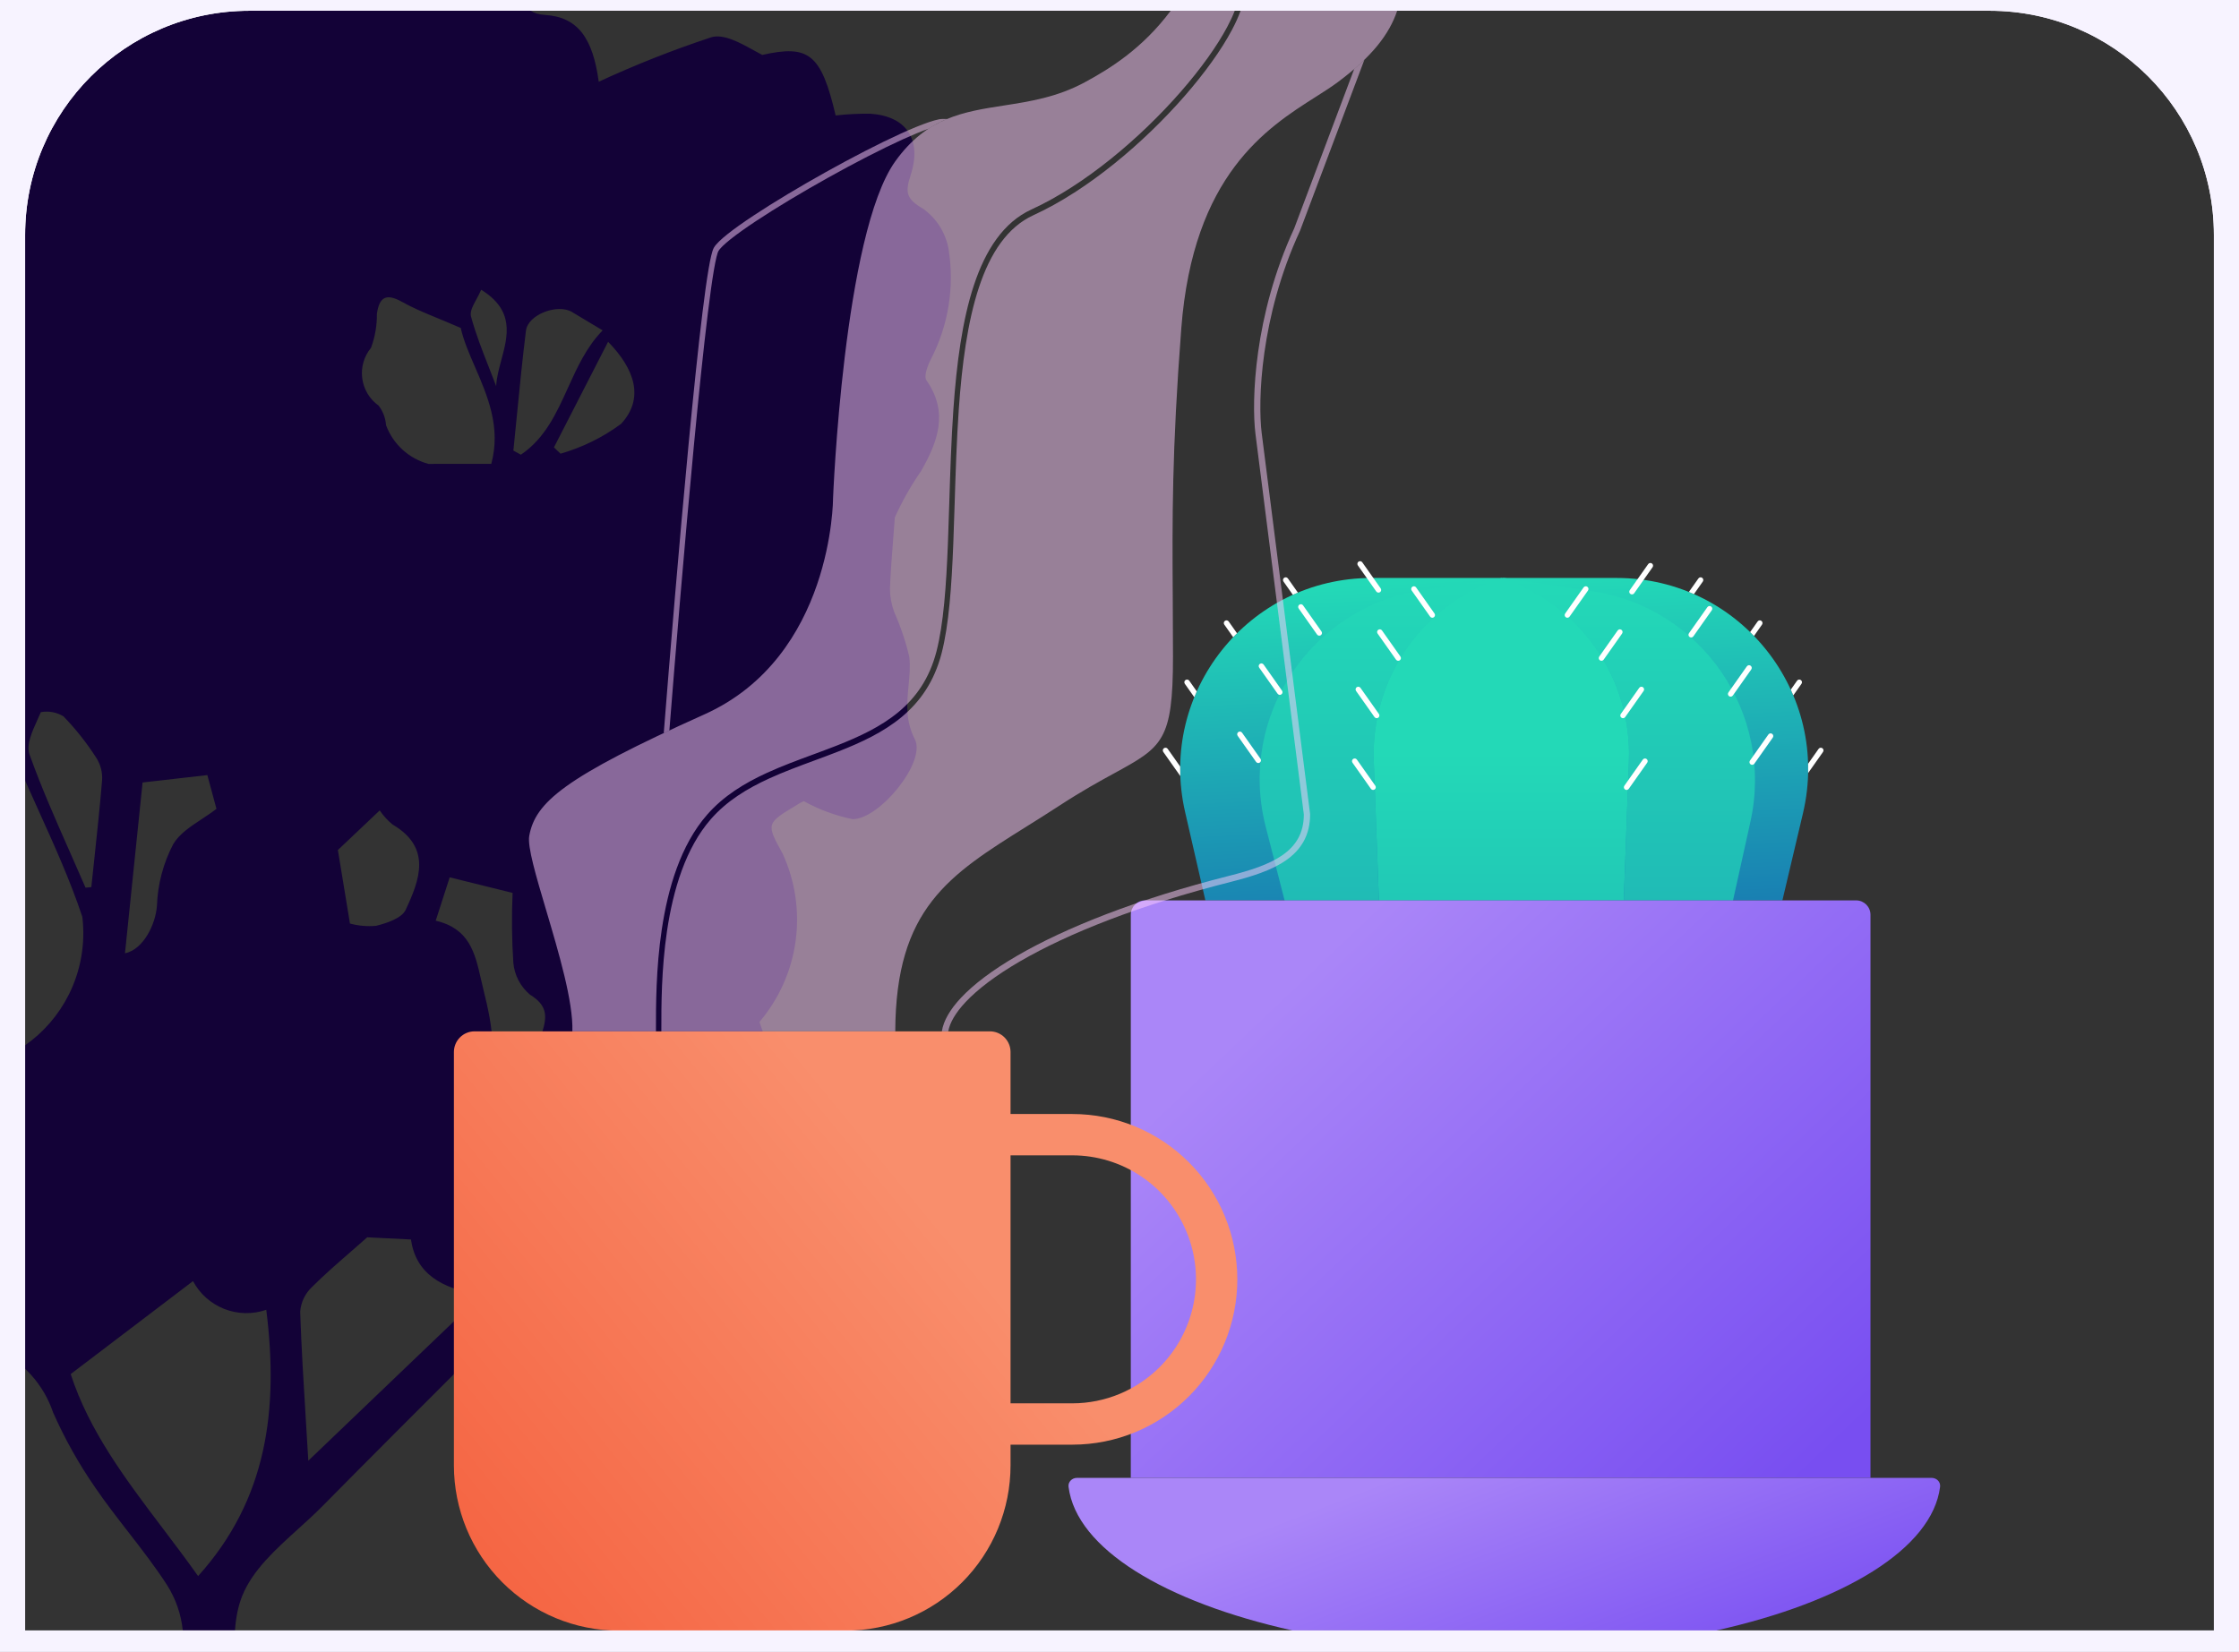 <svg width="1248" height="921" viewBox="0 0 1248 921" fill="none" xmlns="http://www.w3.org/2000/svg">
<rect x="0" y="0" width="1248" height="921" fill="#333333" stroke="none"/>
<path fill-rule="evenodd" clip-rule="evenodd" d="M295.865 6C297.786 7.322 300.291 8.106 303.892 8.334C322.225 9.497 330.505 21.547 333.729 45.569C354.174 36.092 375.15 27.805 396.551 20.75C403.415 18.823 412.174 23.657 420.211 28.092C421.802 28.97 423.364 29.833 424.878 30.624C450.812 24.775 457.724 29.996 465.782 64.371C472.164 63.652 478.584 63.323 485.006 63.387C505.195 64.711 514.112 77.7 507.522 97.857C504.469 107.195 505.125 110.96 514.474 116.331C522.03 121.705 527.161 129.847 528.751 138.988C532.116 159.965 528.64 181.47 518.84 200.315C517.046 203.869 514.811 209.782 516.406 212.057C529.02 230.04 522.574 246.577 513.345 262.716C507.692 270.845 502.813 279.487 498.772 288.528C498.503 292.232 498.213 295.934 497.924 299.637C497.178 309.165 496.433 318.692 496.045 328.235C496.093 332.656 496.89 337.036 498.404 341.19C502.004 349.26 504.831 357.654 506.847 366.258C507.446 371.668 506.935 377.009 506.42 382.387C505.5 391.988 504.569 401.707 509.929 412.142C516.452 424.843 490.039 456.936 475.187 456.703C465.674 454.74 456.512 451.353 448.008 446.657C446.678 447.25 445.399 447.953 444.185 448.756C426.988 459.112 426.996 459.126 436.275 475.989C443.256 491.23 445.746 508.148 443.453 524.757C441.16 541.365 434.179 556.973 423.33 569.747C434.69 600.745 429.434 617.727 402.491 638.769C399.634 641.108 397.655 644.349 396.88 647.962C393.499 667.561 386.841 673.622 366.703 673.097C361.05 672.95 355.413 672.197 349.081 671.351C345.987 670.937 342.726 670.501 339.216 670.104C337.173 675.778 336.221 681.788 336.41 687.816C338.682 693.696 339.017 700.15 337.367 706.234C335.717 712.319 332.168 717.716 327.238 721.64C322.734 725.363 317.207 727.629 311.388 728.139C305.569 728.648 299.733 727.377 294.652 724.493C283.435 735.725 272.271 746.879 261.154 757.986C233.751 785.365 206.634 812.458 179.701 839.733C175.427 844.061 170.779 848.271 166.116 852.494C153.494 863.928 140.761 875.462 135.03 889.71C132.623 895.695 131.442 902.203 130.98 909H101.878C100.968 900.047 97.991 891.403 93.153 883.763C86.513 873.477 78.985 863.772 71.455 854.062C65.156 845.941 58.855 837.817 53.069 829.347C43.942 816.161 36.082 802.14 29.594 787.472C26.98 779.74 22.815 772.625 17.353 766.565C16.28 765.374 15.161 764.229 14 763.132V582.766C24.256 575.561 32.612 565.913 38.285 554.647C45.045 541.22 47.692 526.093 45.894 511.166C39.179 490.995 30.374 471.521 21.569 452.048C19.029 446.431 16.489 440.814 14 435.181V131C14 61.964 69.964 6 139 6H295.865ZM125.055 729.776C132.541 732.707 140.826 732.869 148.421 730.232C155.322 785.426 149.115 835.824 110.414 878.698C104.073 869.725 97.436 860.955 90.827 852.221C70.136 824.879 49.707 797.883 39.403 766.077C50.791 757.418 61.977 748.914 73.236 740.354L107.58 714.243C111.373 721.337 117.569 726.845 125.055 729.776ZM229.055 691.037C231.743 709.572 245.433 718.669 268.519 721.831L226.601 761.961C208.246 779.532 190.267 796.744 171.849 814.377C171.421 807.066 170.978 799.866 170.54 792.748C169.251 771.801 168.006 751.567 167.316 731.313C167.711 726.148 169.991 721.309 173.721 717.718C180.412 711.02 187.569 704.788 195.171 698.168C198.27 695.47 201.442 692.707 204.687 689.823L229.055 691.037ZM244.275 177.548C248.087 179.126 252.229 180.841 256.817 182.844C258.354 189.801 261.472 196.993 264.74 204.531C271.714 220.616 279.374 238.282 273.824 258.623C270.135 258.623 266.518 258.619 262.952 258.615C254.73 258.606 246.777 258.597 238.825 258.638C233.451 257.19 228.502 254.476 224.389 250.724C220.276 246.971 217.12 242.288 215.183 237.066C214.907 233.086 213.458 229.276 211.02 226.119C208.541 224.352 206.452 222.092 204.883 219.481C203.315 216.87 202.301 213.963 201.904 210.942C201.507 207.921 201.736 204.851 202.577 201.922C203.418 198.994 204.853 196.27 206.792 193.921C209.047 187.863 210.16 181.439 210.075 174.974C211.418 165.653 215.208 163.311 224.091 168.303C230.091 171.675 236.494 174.326 244.275 177.548ZM296.444 598.534C295.761 601.703 295.092 604.81 294.385 607.811L265.211 614.294C279.035 593.74 274.714 573.038 269.333 551.218C268.887 549.407 268.474 547.598 268.064 545.804C264.734 531.22 261.645 517.691 242.866 513.303L250.654 489.13L285.715 497.817C285.138 510.818 285.279 523.84 286.137 536.825C286.772 543.743 290.123 550.127 295.454 554.574C304.879 560.395 305.15 566.32 302.203 575.519C299.76 583.147 298.064 591.015 296.444 598.534ZM50.905 494.59L47.675 494.886C44.796 488.198 41.847 481.535 38.898 474.872C30.949 456.913 23.001 438.953 16.416 420.506C14.551 415.281 17.854 407.974 20.846 401.355C21.514 399.875 22.168 398.43 22.744 397.05C27.118 396.236 31.637 397.08 35.424 399.418C42.31 406.552 48.467 414.357 53.804 422.716C56.091 426.357 57.176 430.626 56.906 434.918C55.697 449.65 54.124 464.353 52.551 479.055C51.997 484.233 51.443 489.411 50.905 494.59ZM191.775 494.86L188.333 473.901L211.655 451.817C213.635 454.759 216.029 457.399 218.763 459.656C240.753 472.546 233.988 490.455 226.103 507.269C223.927 511.909 215.61 514.693 209.583 516.168C204.706 516.603 199.79 516.169 195.064 514.887C193.965 508.197 192.883 501.606 191.775 494.86ZM328.923 180.002C330.976 181.232 333.265 182.603 335.91 184.189C326.952 193.336 321.749 204.812 316.595 216.181C310.166 230.362 303.812 244.378 290.338 253.504L286.156 251.203C286.811 244.815 287.439 238.423 288.067 232.032C289.632 216.11 291.197 200.189 293.169 184.318C294.282 175.352 310.848 169.136 318.836 173.949C321.907 175.799 324.982 177.641 328.923 180.002ZM87.483 504.892C86.778 515.179 80.049 529.275 69.659 531.498L73.851 490.822C75.722 472.665 77.592 454.514 79.474 436.246L115.572 432.129L120.648 450.935C118.014 452.989 115.167 454.869 112.347 456.73C106.063 460.879 99.913 464.939 96.55 470.646C91 481.236 87.901 492.94 87.483 504.892ZM333.255 201.658L338.95 190.551C353.677 205.596 359.387 222.006 346.199 236.303C336.026 243.82 324.591 249.453 312.435 252.937L308.765 249.431C316.878 233.605 324.991 217.78 333.255 201.658ZM279.432 200.737C278.097 205.692 276.778 210.591 276.562 215.293C275.221 211.713 273.821 208.149 272.421 204.585C268.771 195.296 265.122 186.007 262.533 176.431C261.799 173.718 263.661 170.303 265.619 166.71C266.547 165.008 267.496 163.266 268.202 161.54C286.881 173.084 283.099 187.122 279.432 200.737Z" fill="#130237"/>
<path fill-rule="evenodd" clip-rule="evenodd" d="M836.831 322.23L836.835 322.229L836.84 322.23L838.257 322.23H901.162C969.971 322.23 1020.77 386.422 1004.97 453.39L993.494 501.987L965.971 501.987L905.086 501.987H768.584L716.022 501.987L671.868 501.987L660.57 452.733C645.247 385.936 695.994 322.23 764.526 322.23L836.831 322.23Z" fill="url(#paint0_linear_743_273)"/>
<path d="M705.5 460.94C689.797 399.683 730.538 338.294 793.084 328.967L835.676 322.615C792.543 337.278 764.063 378.529 765.734 424.152L768.584 501.987L716.022 501.987L705.5 460.94Z" fill="url(#paint1_linear_743_273)"/>
<path d="M905.086 501.987L965.971 501.987L975.685 458.058C989.034 397.692 948.424 338.659 887.276 329.54L838.257 322.23L837.281 322.376C880.813 336.825 909.616 378.278 907.936 424.152L905.086 501.987Z" fill="url(#paint2_linear_743_273)"/>
<path fill-rule="evenodd" clip-rule="evenodd" d="M836.835 322.229C793.054 336.542 764.048 378.122 765.734 424.152L768.584 501.987L905.086 501.987L907.936 424.152C909.622 378.122 880.616 336.542 836.835 322.229Z" fill="url(#paint3_linear_743_273)"/>
<path d="M638.297 501.986C633.878 501.986 630.297 505.568 630.297 509.986L630.297 823.945L1042.59 823.945L1042.59 509.986C1042.59 505.568 1039.01 501.986 1034.59 501.986L638.297 501.986Z" fill="url(#paint4_linear_743_273)"/>
<path d="M956.634 909C1027.82 893.146 1077.03 863.407 1081.39 828.935C1081.73 826.196 1079.46 823.945 1076.7 823.945L600.288 823.945C597.526 823.945 595.256 826.196 595.602 828.935C599.956 863.407 649.168 893.145 720.356 909L956.634 909Z" fill="url(#paint5_linear_743_273)"/>
<path fill-rule="evenodd" clip-rule="evenodd" d="M948.774 322.135C948.097 321.657 947.161 321.819 946.684 322.496L941.367 330.027C942.317 330.413 943.259 330.812 944.194 331.225L949.135 324.226C949.612 323.549 949.451 322.613 948.774 322.135ZM717.865 322.496L723.438 330.392C722.494 330.786 721.557 331.193 720.628 331.613L715.414 324.226C714.936 323.549 715.098 322.613 715.775 322.136C716.451 321.658 717.387 321.819 717.865 322.496ZM684.865 346.496L689.503 353.066C688.781 353.782 688.069 354.508 687.368 355.244L682.414 348.226C681.937 347.549 682.098 346.613 682.775 346.136C683.452 345.658 684.387 345.819 684.865 346.496ZM662.865 379.496L667.076 385.462C666.596 386.533 666.134 387.612 665.69 388.7L660.414 381.226C659.936 380.549 660.097 379.613 660.774 379.136C661.451 378.658 662.387 378.819 662.865 379.496ZM650.865 417.496L657.832 427.366C657.81 429.124 657.833 430.891 657.9 432.664L648.414 419.226C647.936 418.549 648.098 417.613 648.775 417.136C649.451 416.658 650.387 416.819 650.865 417.496ZM1016.13 419.226L1007.84 430.976C1007.88 429.241 1007.87 427.513 1007.83 425.793L1013.68 417.496C1014.16 416.819 1015.1 416.657 1015.77 417.135C1016.45 417.613 1016.61 418.549 1016.13 419.226ZM1004.14 381.226L999.577 387.684C999.123 386.607 998.653 385.539 998.166 384.48L1001.68 379.496C1002.16 378.819 1003.1 378.657 1003.77 379.135C1004.45 379.613 1004.61 380.549 1004.14 381.226ZM982.135 348.226L977.663 354.56C976.957 353.832 976.24 353.113 975.513 352.404L979.684 346.496C980.161 345.819 981.097 345.657 981.774 346.135C982.451 346.613 982.612 347.549 982.135 348.226ZM918.684 314.496C919.162 313.819 920.098 313.658 920.774 314.136C921.451 314.613 921.613 315.549 921.135 316.226L910.865 330.775C910.387 331.452 909.451 331.613 908.774 331.136C908.098 330.658 907.936 329.722 908.414 329.045L918.684 314.496ZM787.225 327.135C787.902 326.658 788.838 326.819 789.316 327.496L799.586 342.045C800.063 342.722 799.902 343.658 799.225 344.136C798.548 344.613 797.612 344.452 797.135 343.775L786.865 329.226C786.387 328.549 786.548 327.613 787.225 327.135ZM759.316 313.496C758.838 312.819 757.902 312.658 757.225 313.136C756.548 313.613 756.387 314.549 756.865 315.226L767.135 329.775C767.612 330.452 768.548 330.613 769.225 330.136C769.902 329.658 770.063 328.722 769.586 328.045L759.316 313.496ZM726.316 337.496C725.838 336.819 724.902 336.658 724.225 337.136C723.548 337.613 723.387 338.549 723.865 339.226L734.135 353.775C734.612 354.452 735.548 354.613 736.225 354.136C736.902 353.658 737.063 352.722 736.586 352.045L726.316 337.496ZM770.316 351.496C769.838 350.819 768.902 350.658 768.225 351.135C767.548 351.613 767.387 352.549 767.865 353.226L778.135 367.775C778.612 368.452 779.548 368.613 780.225 368.136C780.902 367.658 781.063 366.722 780.586 366.045L770.316 351.496ZM758.316 383.496C757.838 382.819 756.902 382.658 756.225 383.135C755.548 383.613 755.387 384.549 755.865 385.226L766.135 399.775C766.612 400.452 767.548 400.613 768.225 400.135C768.902 399.658 769.063 398.722 768.586 398.045L758.316 383.496ZM756.316 423.496C755.838 422.819 754.902 422.658 754.225 423.136C753.548 423.613 753.387 424.549 753.865 425.226L764.135 439.775C764.612 440.452 765.548 440.613 766.225 440.136C766.902 439.658 767.063 438.722 766.586 438.045L756.316 423.496ZM704.316 370.496C703.838 369.819 702.902 369.658 702.225 370.135C701.548 370.613 701.387 371.549 701.865 372.226L712.135 386.775C712.612 387.452 713.548 387.613 714.225 387.135C714.902 386.658 715.063 385.722 714.586 385.045L704.316 370.496ZM692.316 408.496C691.838 407.819 690.902 407.658 690.225 408.135C689.548 408.613 689.387 409.549 689.865 410.226L700.135 424.775C700.612 425.452 701.548 425.613 702.225 425.136C702.902 424.658 703.063 423.722 702.586 423.045L692.316 408.496ZM882.684 327.496C883.162 326.819 884.098 326.658 884.774 327.135C885.451 327.613 885.613 328.549 885.135 329.226L874.865 343.775C874.387 344.452 873.451 344.613 872.774 344.136C872.098 343.658 871.936 342.722 872.414 342.045L882.684 327.496ZM951.684 338.496C952.162 337.819 953.098 337.658 953.774 338.135C954.451 338.613 954.613 339.549 954.135 340.226L943.865 354.775C943.387 355.452 942.451 355.613 941.774 355.135C941.098 354.658 940.936 353.722 941.414 353.045L951.684 338.496ZM903.774 351.135C903.098 350.658 902.162 350.819 901.684 351.496L891.414 366.045C890.936 366.722 891.098 367.658 891.774 368.136C892.451 368.613 893.387 368.452 893.865 367.775L904.135 353.226C904.613 352.549 904.451 351.613 903.774 351.135ZM915.774 383.136C915.098 382.658 914.162 382.819 913.684 383.496L903.414 398.045C902.936 398.722 903.098 399.658 903.774 400.135C904.451 400.613 905.387 400.452 905.865 399.775L916.135 385.226C916.613 384.549 916.451 383.613 915.774 383.136ZM917.774 423.135C917.098 422.658 916.162 422.819 915.684 423.496L905.414 438.045C904.936 438.722 905.098 439.658 905.774 440.136C906.451 440.613 907.387 440.452 907.865 439.775L918.135 425.226C918.613 424.549 918.451 423.613 917.774 423.135ZM975.775 371.136C975.098 370.658 974.162 370.819 973.684 371.496L963.414 386.045C962.936 386.722 963.098 387.658 963.775 388.135C964.451 388.613 965.387 388.452 965.865 387.775L976.135 373.226C976.613 372.549 976.451 371.613 975.775 371.136ZM985.684 409.496C986.162 408.819 987.098 408.658 987.774 409.135C988.451 409.613 988.613 410.549 988.135 411.226L977.865 425.775C977.387 426.452 976.451 426.613 975.774 426.135C975.098 425.658 974.936 424.722 975.414 424.045L985.684 409.496Z" fill="white"/>
<path fill-rule="evenodd" clip-rule="evenodd" d="M524.977 575C525.904 569.033 529.628 562.704 535.653 556.28C542.74 548.725 553.213 540.819 566.809 532.926C594.011 517.134 633.966 501.249 685.07 488.303C696.822 485.326 707.288 482.011 714.812 476.769C722.184 471.632 726.719 464.662 726.75 454.109L699.764 241.72L699.763 241.713C697.562 223.767 698.859 176.031 721.385 127.323L754.8 38.521C756.84 36.767 758.736 35.033 760.498 33.317L724.638 128.616C724.623 128.656 724.606 128.696 724.588 128.735C702.342 176.803 701.106 223.9 703.237 241.283L703.237 241.286L730.236 453.779C730.245 453.852 730.25 453.926 730.25 454C730.25 465.885 725.041 473.908 716.813 479.64C708.712 485.284 697.678 488.72 685.93 491.696C635.033 504.59 595.406 520.372 568.566 535.953C555.141 543.747 544.979 551.454 538.206 558.674C532.59 564.661 529.44 570.166 528.529 575H524.977Z" fill="#FECFFE" fill-opacity="0.5"/>
<path fill-rule="evenodd" clip-rule="evenodd" d="M369.971 408.685C373.33 366.201 378.564 302.853 383.767 248.143C386.456 219.875 389.138 193.898 391.549 174.293C392.755 164.493 393.895 156.264 394.939 150.129C395.46 147.064 395.961 144.497 396.438 142.507C396.898 140.59 397.384 138.996 397.935 138.049C398.554 136.987 399.566 135.825 400.817 134.603C402.089 133.362 403.691 131.982 405.563 130.492C409.309 127.511 414.209 124.036 419.877 120.28C431.217 112.765 445.714 104.075 460.387 95.893C475.059 87.712 489.933 80.025 502.032 74.522C508.078 71.772 513.455 69.556 517.779 68.097C519.94 67.368 521.862 66.82 523.487 66.491C524.504 66.285 526.386 66.267 527.905 66.329C524.578 67.708 521.315 69.365 518.123 71.392C517.923 71.519 517.723 71.648 517.523 71.778C513.517 73.191 508.632 75.221 503.142 77.719C491.135 83.18 476.332 90.828 461.703 98.986C447.074 107.143 432.644 115.794 421.383 123.257C415.75 126.989 410.929 130.412 407.279 133.316C405.453 134.769 403.938 136.078 402.767 137.221C401.576 138.383 400.819 139.299 400.436 139.957C400.186 140.386 399.803 141.474 399.336 143.418C398.887 145.289 398.403 147.761 397.888 150.786C396.86 156.834 395.728 164.994 394.525 174.772C392.12 194.323 389.442 220.258 386.755 248.515C381.626 302.437 376.467 364.764 373.105 407.214C372.046 407.709 371.001 408.199 369.971 408.685Z" fill="#FECFFE" fill-opacity="0.5"/>
<path fill-rule="evenodd" clip-rule="evenodd" d="M319.036 575C319.577 558.538 311.43 531.074 304.447 507.533C298.796 488.484 293.907 472.004 295 466C298.391 447.365 314.275 433.468 392.652 398.271C464.329 366.084 464.329 277.992 464.329 277.992C464.329 277.992 470.143 130.262 499.012 89.949C516.522 65.498 537.175 62.294 559.488 58.833C573.962 56.588 589.135 54.235 604.6 45.903C619.004 38.143 637.03 26.783 652.531 6H688.232C687.16 8.772 685.774 11.759 684.094 14.924C678.353 25.733 669.299 38.381 658.081 51.22C635.639 76.906 604.75 103.119 574.938 116.768C559.373 123.893 549.379 139.294 542.849 158.995C536.323 178.684 533.18 202.887 531.424 228.012C530.214 245.319 529.658 263.163 529.122 280.335L529.122 280.336L529.122 280.339C528.881 288.088 528.643 295.701 528.352 303.065C527.412 326.84 525.912 347.994 521.964 363.244C514.182 393.305 491.846 405.682 466.317 415.708C461.984 417.41 457.548 419.048 453.085 420.696L453.085 420.696L453.084 420.696C444.508 423.862 435.837 427.064 427.617 430.823C415.074 436.558 403.339 443.686 394.116 454.243C379.367 471.124 372.28 495.334 368.853 518.288C365.598 540.095 365.615 561.004 365.625 573.843C365.625 574.067 365.626 574.498 365.626 575H319.036ZM368.631 575C368.631 574.633 368.631 574.258 368.631 573.877V573.871C368.621 561.026 368.605 540.376 371.816 518.868C375.201 496.188 382.14 472.815 396.241 456.675C405.05 446.593 416.356 439.676 428.732 434.017C436.864 430.298 445.355 427.164 453.864 424.023L453.866 424.023C458.353 422.367 462.845 420.709 467.293 418.962C492.853 408.923 516.599 396.075 524.845 364.221C528.912 348.513 530.416 326.957 531.355 303.221C531.648 295.787 531.887 288.137 532.129 280.367L532.129 280.365C532.663 263.23 533.215 245.517 534.419 228.287C536.169 203.249 539.287 179.439 545.659 160.215C552.026 141.005 561.566 126.594 576.054 119.961C606.349 106.092 637.569 79.562 660.206 53.652C671.529 40.694 680.757 27.83 686.662 16.71C688.662 12.943 690.296 9.35 691.5 6H778.772C774.419 18.996 764.762 31.622 745.53 45.903C742.006 48.52 737.868 51.15 733.341 54.027C706.179 71.287 665.003 97.453 658.439 183.123C653.175 251.812 653.407 289.091 653.683 333.431C653.748 343.769 653.814 354.49 653.814 366.084C653.814 413.174 647.905 416.411 621.074 431.109C612.968 435.55 602.953 441.036 590.615 449.093C584.28 453.231 578.154 457.066 572.277 460.744C529.004 487.834 499.257 506.456 499.013 575H368.631Z" fill="#FECFFE" fill-opacity="0.5"/>
<path d="M597.743 621.086H563.269V586.521C563.269 583.466 562.058 580.535 559.903 578.375C557.748 576.214 554.825 575 551.778 575H264.491C261.444 575 258.521 576.214 256.366 578.375C254.211 580.535 253 583.466 253 586.521V816.95C253 841.395 262.686 864.839 279.926 882.125C297.167 899.41 320.55 909.121 344.932 909.121H471.338C495.719 909.121 519.102 899.41 536.343 882.125C553.584 864.839 563.269 841.395 563.269 816.95V805.428H597.743C622.125 805.428 645.508 795.718 662.749 778.432C679.989 761.147 689.675 737.702 689.675 713.257C689.675 688.812 679.989 665.368 662.749 648.082C645.508 630.797 622.125 621.086 597.743 621.086ZM646.467 762.108C633.549 775.076 616.024 782.369 597.743 782.386H563.269V644.129H597.743C611.371 644.141 624.69 648.201 636.018 655.798C647.345 663.395 656.173 674.187 661.387 686.811C666.6 699.435 667.965 713.325 665.31 726.727C662.655 740.128 656.098 752.44 646.467 762.108Z" fill="url(#paint6_linear_743_273)"/>
<path fill-rule="evenodd" clip-rule="evenodd" d="M1248 0H0V921H1248V0ZM139 6C69.964 6 14 61.964 14 131V909H1234V131C1234 61.964 1178.04 6 1109 6H139Z" fill="#F7F3FF"/>
<path fill-rule="evenodd" clip-rule="evenodd" d="M1237.5 912.5H10.5V131C10.5 60.031 68.031 2.5 139 2.5H1109C1179.97 2.5 1237.5 60.031 1237.5 131V912.5ZM139 6C69.964 6 14 61.964 14 131V909H1234V131C1234 61.964 1178.04 6 1109 6H139Z" fill="#F7F3FF"/>
<defs>
<linearGradient id="paint0_linear_743_273" x1="833.018" y1="322.36" x2="842.494" y2="522.028" gradientUnits="userSpaceOnUse">
<stop stop-color="#23D9B7"/>
<stop offset="1" stop-color="#1879B2"/>
</linearGradient>
<linearGradient id="paint1_linear_743_273" x1="838.257" y1="322.231" x2="838.257" y2="902.985" gradientUnits="userSpaceOnUse">
<stop stop-color="#23D9B7"/>
<stop offset="1" stop-color="#1879B2"/>
</linearGradient>
<linearGradient id="paint2_linear_743_273" x1="838.257" y1="322.231" x2="838.257" y2="902.985" gradientUnits="userSpaceOnUse">
<stop stop-color="#23D9B7"/>
<stop offset="1" stop-color="#1879B2"/>
</linearGradient>
<linearGradient id="paint3_linear_743_273" x1="836.835" y1="419.407" x2="836.835" y2="902.983" gradientUnits="userSpaceOnUse">
<stop stop-color="#23D9B7"/>
<stop offset="1" stop-color="#1879B2"/>
</linearGradient>
<linearGradient id="paint4_linear_743_273" x1="768" y1="502" x2="1041.12" y2="789.667" gradientUnits="userSpaceOnUse">
<stop stop-color="#AA86F8"/>
<stop offset="1" stop-color="#784EF1"/>
</linearGradient>
<linearGradient id="paint5_linear_743_273" x1="838" y1="800" x2="901.742" y2="965.239" gradientUnits="userSpaceOnUse">
<stop stop-color="#AA86F8"/>
<stop offset="1" stop-color="#784EF1"/>
</linearGradient>
<linearGradient id="paint6_linear_743_273" x1="500" y1="652" x2="258.241" y2="850.561" gradientUnits="userSpaceOnUse">
<stop stop-color="#F98E6C"/>
<stop offset="1" stop-color="#F56644"/>
</linearGradient>
</defs>
</svg>
